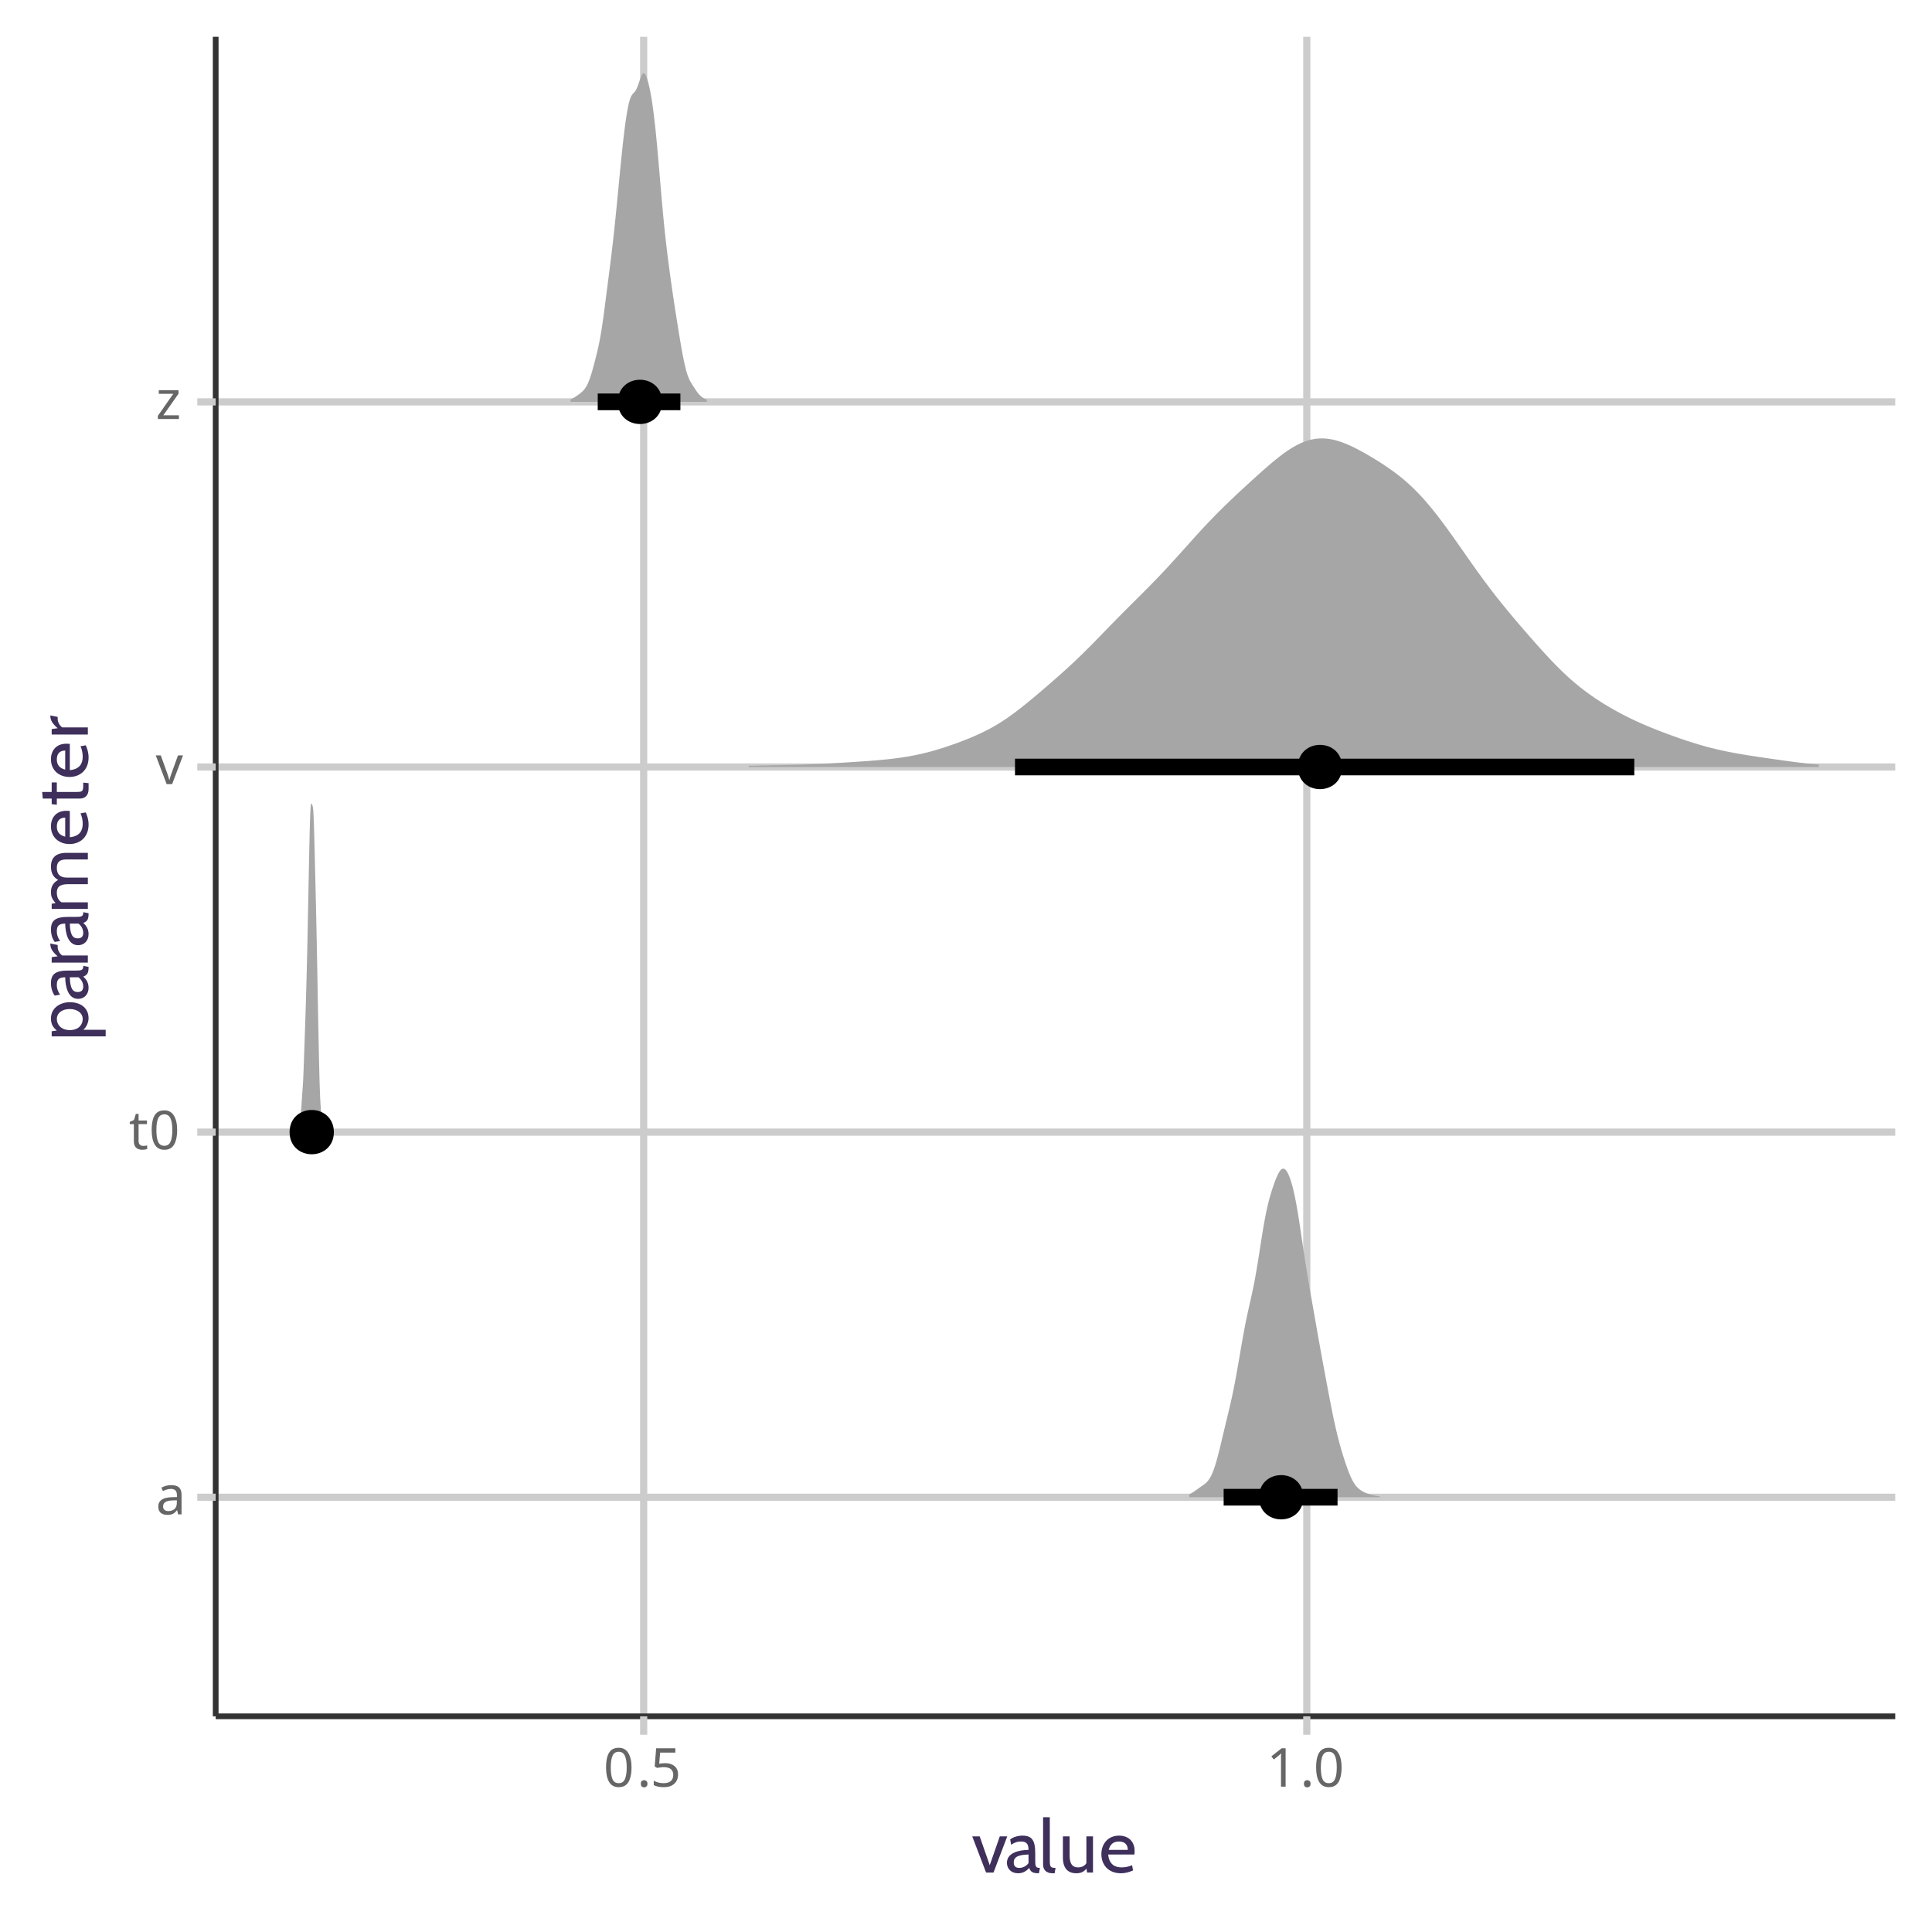 <?xml version="1.0" encoding="UTF-8"?>
<svg xmlns="http://www.w3.org/2000/svg" xmlns:xlink="http://www.w3.org/1999/xlink" width="288pt" height="288pt" viewBox="0 0 288 288" version="1.1">
<defs>
<g>
<symbol overflow="visible" id="glyph0-0">
<path style="stroke:none;" d="M 0.75 0 L 0.75 -5.719 L 4.047 -5.719 L 4.047 0 Z M 1.156 -0.406 L 3.625 -0.406 L 3.625 -5.297 L 1.156 -5.297 Z M 1.156 -0.406 "/>
</symbol>
<symbol overflow="visible" id="glyph0-1">
<path style="stroke:none;" d="M 2.297 -4.359 C 2.828 -4.359 3.219 -4.242 3.469 -4.016 C 3.719 -3.785 3.844 -3.422 3.844 -2.922 L 3.844 0 L 3.328 0 L 3.188 -0.609 L 3.156 -0.609 C 2.969 -0.367 2.77 -0.191 2.562 -0.078 C 2.363 0.023 2.082 0.078 1.719 0.078 C 1.332 0.078 1.008 -0.02 0.75 -0.219 C 0.5 -0.426 0.375 -0.75 0.375 -1.188 C 0.375 -1.613 0.539 -1.941 0.875 -2.172 C 1.207 -2.41 1.723 -2.539 2.422 -2.562 L 3.156 -2.578 L 3.156 -2.844 C 3.156 -3.195 3.078 -3.441 2.922 -3.578 C 2.766 -3.723 2.547 -3.797 2.266 -3.797 C 2.035 -3.797 1.816 -3.758 1.609 -3.688 C 1.41 -3.625 1.227 -3.551 1.062 -3.469 L 0.844 -3.984 C 1.031 -4.086 1.25 -4.176 1.5 -4.25 C 1.758 -4.32 2.023 -4.359 2.297 -4.359 Z M 3.141 -2.094 L 2.516 -2.078 C 1.984 -2.055 1.613 -1.969 1.406 -1.812 C 1.195 -1.664 1.094 -1.457 1.094 -1.188 C 1.094 -0.945 1.164 -0.77 1.312 -0.656 C 1.457 -0.539 1.645 -0.484 1.875 -0.484 C 2.238 -0.484 2.539 -0.582 2.781 -0.781 C 3.02 -0.988 3.141 -1.301 3.141 -1.719 Z M 3.141 -2.094 "/>
</symbol>
<symbol overflow="visible" id="glyph0-2">
<path style="stroke:none;" d="M 2.109 -0.5 C 2.211 -0.5 2.32 -0.504 2.438 -0.516 C 2.551 -0.535 2.645 -0.555 2.719 -0.578 L 2.719 -0.047 C 2.633 -0.004 2.523 0.023 2.391 0.047 C 2.254 0.066 2.117 0.078 1.984 0.078 C 1.766 0.078 1.562 0.039 1.375 -0.031 C 1.188 -0.113 1.031 -0.25 0.906 -0.438 C 0.789 -0.633 0.734 -0.906 0.734 -1.25 L 0.734 -3.75 L 0.125 -3.75 L 0.125 -4.078 L 0.75 -4.359 L 1.031 -5.266 L 1.438 -5.266 L 1.438 -4.281 L 2.688 -4.281 L 2.688 -3.75 L 1.438 -3.75 L 1.438 -1.266 C 1.438 -1.004 1.5 -0.812 1.625 -0.688 C 1.75 -0.562 1.91 -0.5 2.109 -0.5 Z M 2.109 -0.5 "/>
</symbol>
<symbol overflow="visible" id="glyph0-3">
<path style="stroke:none;" d="M 4.188 -2.859 C 4.188 -2.242 4.117 -1.719 3.984 -1.281 C 3.859 -0.844 3.656 -0.504 3.375 -0.266 C 3.102 -0.035 2.738 0.078 2.281 0.078 C 1.633 0.078 1.156 -0.18 0.844 -0.703 C 0.539 -1.223 0.391 -1.941 0.391 -2.859 C 0.391 -3.484 0.453 -4.016 0.578 -4.453 C 0.703 -4.891 0.898 -5.223 1.172 -5.453 C 1.453 -5.68 1.82 -5.797 2.281 -5.797 C 2.914 -5.797 3.391 -5.535 3.703 -5.016 C 4.023 -4.504 4.188 -3.785 4.188 -2.859 Z M 1.094 -2.859 C 1.094 -2.078 1.18 -1.488 1.359 -1.094 C 1.535 -0.707 1.844 -0.516 2.281 -0.516 C 2.707 -0.516 3.008 -0.707 3.188 -1.094 C 3.375 -1.488 3.469 -2.078 3.469 -2.859 C 3.469 -3.641 3.375 -4.223 3.188 -4.609 C 3.008 -5.004 2.707 -5.203 2.281 -5.203 C 1.844 -5.203 1.535 -5.004 1.359 -4.609 C 1.18 -4.223 1.094 -3.641 1.094 -2.859 Z M 1.094 -2.859 "/>
</symbol>
<symbol overflow="visible" id="glyph0-4">
<path style="stroke:none;" d="M 1.625 0 L 0 -4.281 L 0.75 -4.281 L 1.656 -1.766 C 1.707 -1.641 1.754 -1.504 1.797 -1.359 C 1.848 -1.223 1.891 -1.086 1.922 -0.953 C 1.961 -0.828 1.992 -0.719 2.016 -0.625 L 2.047 -0.625 C 2.066 -0.719 2.094 -0.828 2.125 -0.953 C 2.164 -1.086 2.211 -1.227 2.266 -1.375 C 2.316 -1.52 2.363 -1.648 2.406 -1.766 L 3.312 -4.281 L 4.062 -4.281 L 2.438 0 Z M 1.625 0 "/>
</symbol>
<symbol overflow="visible" id="glyph0-5">
<path style="stroke:none;" d="M 3.453 0 L 0.312 0 L 0.312 -0.469 L 2.609 -3.75 L 0.453 -3.75 L 0.453 -4.281 L 3.391 -4.281 L 3.391 -3.766 L 1.125 -0.547 L 3.453 -0.547 Z M 3.453 0 "/>
</symbol>
<symbol overflow="visible" id="glyph0-6">
<path style="stroke:none;" d="M 0.578 -0.438 C 0.578 -0.633 0.625 -0.77 0.719 -0.844 C 0.812 -0.926 0.926 -0.969 1.062 -0.969 C 1.195 -0.969 1.312 -0.926 1.406 -0.844 C 1.508 -0.77 1.562 -0.633 1.562 -0.438 C 1.562 -0.238 1.508 -0.098 1.406 -0.016 C 1.312 0.066 1.195 0.109 1.062 0.109 C 0.926 0.109 0.812 0.066 0.719 -0.016 C 0.625 -0.098 0.578 -0.238 0.578 -0.438 Z M 0.578 -0.438 "/>
</symbol>
<symbol overflow="visible" id="glyph0-7">
<path style="stroke:none;" d="M 2.203 -3.5 C 2.785 -3.5 3.25 -3.352 3.594 -3.062 C 3.945 -2.77 4.125 -2.359 4.125 -1.828 C 4.125 -1.234 3.93 -0.766 3.547 -0.422 C 3.172 -0.086 2.648 0.078 1.984 0.078 C 1.691 0.078 1.414 0.051 1.156 0 C 0.895 -0.051 0.676 -0.129 0.5 -0.234 L 0.5 -0.891 C 0.695 -0.773 0.93 -0.68 1.203 -0.609 C 1.473 -0.547 1.734 -0.516 1.984 -0.516 C 2.41 -0.516 2.754 -0.613 3.016 -0.812 C 3.273 -1.02 3.406 -1.332 3.406 -1.75 C 3.406 -2.125 3.289 -2.41 3.062 -2.609 C 2.832 -2.805 2.469 -2.906 1.969 -2.906 C 1.82 -2.906 1.648 -2.891 1.453 -2.859 C 1.266 -2.836 1.109 -2.816 0.984 -2.797 L 0.641 -3.016 L 0.859 -5.719 L 3.719 -5.719 L 3.719 -5.078 L 1.453 -5.078 L 1.312 -3.422 C 1.406 -3.43 1.531 -3.445 1.688 -3.469 C 1.844 -3.488 2.016 -3.5 2.203 -3.5 Z M 2.203 -3.5 "/>
</symbol>
<symbol overflow="visible" id="glyph0-8">
<path style="stroke:none;" d="M 2.844 0 L 2.156 0 L 2.156 -3.984 C 2.156 -4.223 2.156 -4.41 2.156 -4.547 C 2.164 -4.68 2.176 -4.82 2.188 -4.969 C 2.102 -4.883 2.023 -4.812 1.953 -4.75 C 1.879 -4.695 1.789 -4.625 1.688 -4.531 L 1.078 -4.047 L 0.719 -4.516 L 2.25 -5.719 L 2.844 -5.719 Z M 2.844 0 "/>
</symbol>
<symbol overflow="visible" id="glyph1-0">
<path style="stroke:none;" d="M 1.781 -2.75 L 1.781 -3.953 L 0.797 -3.953 L 0.797 -2.75 Z M 1.781 -2.75 "/>
</symbol>
<symbol overflow="visible" id="glyph1-1">
<path style="stroke:none;" d="M 5.312 -5.391 L 4.203 -5.391 L 2.703 -1.094 L 1.203 -5.391 L 0.094 -5.391 L 2.156 0 L 3.266 0 Z M 5.312 -5.391 "/>
</symbol>
<symbol overflow="visible" id="glyph1-2">
<path style="stroke:none;" d="M 5.188 -0.688 L 5.094 -0.688 C 4.516 -0.688 4.484 -1.047 4.484 -1.812 L 4.484 -2.922 C 4.484 -4.859 3.938 -5.5 2.578 -5.5 C 1.859 -5.5 1.172 -5.266 0.75 -4.938 L 0.891 -4.141 C 1.469 -4.531 1.906 -4.625 2.312 -4.625 C 3.062 -4.625 3.484 -4.406 3.484 -3.375 C 2.109 -3.359 0.266 -2.969 0.266 -1.453 C 0.266 -0.547 0.922 0.109 1.922 0.109 C 2.625 0.109 3.172 -0.203 3.578 -0.688 C 3.797 -0.172 4 0.109 4.969 0.109 L 5.031 0.109 Z M 3.484 -1.406 C 3.172 -0.969 2.641 -0.688 2.109 -0.688 C 1.609 -0.688 1.281 -0.922 1.281 -1.5 C 1.281 -2.312 1.906 -2.641 3.484 -2.688 Z M 3.484 -1.406 "/>
</symbol>
<symbol overflow="visible" id="glyph1-3">
<path style="stroke:none;" d="M 2.516 -0.688 C 1.766 -0.688 1.656 -0.844 1.656 -1.766 L 1.656 -8.25 L 0.656 -8.25 L 0.656 -1.188 C 0.656 -0.531 1.016 0.109 2.062 0.109 L 2.375 0.109 Z M 2.516 -0.688 "/>
</symbol>
<symbol overflow="visible" id="glyph1-4">
<path style="stroke:none;" d="M 5.094 0 L 5.094 -5.391 L 4.109 -5.391 L 4.109 -1.391 C 3.844 -0.953 3.359 -0.766 2.859 -0.766 C 1.969 -0.766 1.609 -1.391 1.609 -2.531 L 1.609 -5.391 L 0.609 -5.391 L 0.609 -2.25 C 0.609 -0.641 1.344 0.109 2.609 0.109 C 3.312 0.109 3.766 -0.125 4.109 -0.594 L 4.219 0 Z M 5.094 0 "/>
</symbol>
<symbol overflow="visible" id="glyph1-5">
<path style="stroke:none;" d="M 5.266 -2.688 C 5.297 -2.875 5.297 -3.062 5.297 -3.219 C 5.297 -4.672 4.328 -5.5 2.984 -5.5 C 1.312 -5.5 0.344 -4.25 0.344 -2.734 C 0.344 -1.188 1.359 0.109 3.25 0.109 C 4.031 0.109 4.641 -0.125 5.062 -0.312 L 4.922 -1.094 C 4.438 -0.875 3.875 -0.766 3.375 -0.766 C 2.359 -0.766 1.5 -1.203 1.359 -2.688 Z M 2.953 -4.625 C 3.859 -4.625 4.281 -4.141 4.281 -3.375 L 1.438 -3.375 C 1.641 -4.156 2.078 -4.625 2.953 -4.625 Z M 2.953 -4.625 "/>
</symbol>
<symbol overflow="visible" id="glyph2-0">
<path style="stroke:none;" d="M -2.75 -1.781 L -3.953 -1.781 L -3.953 -0.797 L -2.75 -0.797 Z M -2.75 -1.781 "/>
</symbol>
<symbol overflow="visible" id="glyph2-1">
<path style="stroke:none;" d="M 0.109 -3.359 C 0.109 -4.953 -1.125 -5.766 -2.688 -5.766 C -4.172 -5.766 -5.5 -4.875 -5.5 -3.359 C -5.5 -2.484 -5.188 -2.016 -4.625 -1.547 L -5.391 -1.438 L -5.391 -0.672 L 2.656 -0.672 L 2.656 -1.656 L -0.688 -1.656 C -0.156 -2.062 0.109 -2.875 0.109 -3.359 Z M -4.625 -3.25 C -4.625 -4.188 -3.797 -4.75 -2.688 -4.75 C -1.641 -4.75 -0.766 -4.188 -0.766 -3.25 C -0.766 -2.453 -1.344 -1.609 -2.688 -1.609 C -4 -1.609 -4.625 -2.453 -4.625 -3.25 Z M -4.625 -3.25 "/>
</symbol>
<symbol overflow="visible" id="glyph2-2">
<path style="stroke:none;" d="M -0.688 -5.188 L -0.688 -5.094 C -0.688 -4.516 -1.047 -4.484 -1.812 -4.484 L -2.922 -4.484 C -4.859 -4.484 -5.5 -3.938 -5.5 -2.578 C -5.5 -1.859 -5.266 -1.172 -4.938 -0.75 L -4.141 -0.891 C -4.531 -1.469 -4.625 -1.906 -4.625 -2.312 C -4.625 -3.062 -4.406 -3.484 -3.375 -3.484 C -3.359 -2.109 -2.969 -0.266 -1.453 -0.266 C -0.547 -0.266 0.109 -0.922 0.109 -1.922 C 0.109 -2.625 -0.203 -3.172 -0.688 -3.578 C -0.172 -3.797 0.109 -4 0.109 -4.969 L 0.109 -5.031 Z M -1.406 -3.484 C -0.969 -3.172 -0.688 -2.641 -0.688 -2.109 C -0.688 -1.609 -0.922 -1.281 -1.5 -1.281 C -2.312 -1.281 -2.641 -1.906 -2.688 -3.484 Z M -1.406 -3.484 "/>
</symbol>
<symbol overflow="visible" id="glyph2-3">
<path style="stroke:none;" d="M -5.594 -3.516 L -5.594 -3.438 C -5.594 -2.766 -5.234 -2.25 -4.5 -1.609 L -5.391 -1.484 L -5.391 -0.672 L 0 -0.672 L 0 -1.734 L -3.812 -1.734 C -4.141 -1.906 -4.5 -2.516 -4.5 -2.953 L -4.5 -3.297 Z M -5.594 -3.516 "/>
</symbol>
<symbol overflow="visible" id="glyph2-4">
<path style="stroke:none;" d="M 0 -9.031 L -3.172 -9.031 C -4.766 -9.031 -5.5 -8.312 -5.5 -6.969 C -5.5 -5.969 -5.094 -5.344 -4.422 -5 C -5.328 -4.5 -5.5 -3.797 -5.5 -3.172 C -5.5 -2.594 -5.375 -2.172 -4.812 -1.547 L -5.391 -1.438 L -5.391 -0.672 L 0 -0.672 L 0 -1.656 L -3.922 -1.656 C -4.406 -1.938 -4.625 -2.469 -4.625 -3.094 C -4.625 -3.844 -4.297 -4.359 -2.969 -4.359 L 0 -4.359 L 0 -5.344 L -3.125 -5.344 C -3.734 -5.344 -4.625 -5.516 -4.625 -6.781 C -4.625 -7.672 -4.188 -8.047 -3.172 -8.047 L 0 -8.047 Z M 0 -9.031 "/>
</symbol>
<symbol overflow="visible" id="glyph2-5">
<path style="stroke:none;" d="M -2.688 -5.266 C -2.875 -5.297 -3.062 -5.297 -3.219 -5.297 C -4.672 -5.297 -5.5 -4.328 -5.5 -2.984 C -5.5 -1.312 -4.25 -0.344 -2.734 -0.344 C -1.188 -0.344 0.109 -1.359 0.109 -3.25 C 0.109 -4.031 -0.125 -4.641 -0.312 -5.062 L -1.094 -4.922 C -0.875 -4.438 -0.766 -3.875 -0.766 -3.375 C -0.766 -2.359 -1.203 -1.5 -2.688 -1.359 Z M -4.625 -2.953 C -4.625 -3.859 -4.141 -4.281 -3.375 -4.281 L -3.375 -1.438 C -4.156 -1.641 -4.625 -2.078 -4.625 -2.953 Z M -4.625 -2.953 "/>
</symbol>
<symbol overflow="visible" id="glyph2-6">
<path style="stroke:none;" d="M -0.688 -3.5 L -0.688 -3.25 C -0.688 -2.172 -0.75 -2.109 -1.781 -2.109 L -4.625 -2.109 L -4.625 -3.531 L -5.391 -3.531 L -5.391 -2.109 L -6.812 -2.109 L -6.719 -1.125 L -5.391 -1.125 L -5.391 -0.281 L -4.625 -0.203 L -4.625 -1.125 L -1.172 -1.125 C -0.531 -1.125 0.109 -1.5 0.109 -2.531 L 0.109 -3.422 Z M -0.688 -3.5 "/>
</symbol>
</g>
<clipPath id="clip1">
  <path d="M 32.152 5.48 L 282.523 5.48 L 282.523 255.852 L 32.152 255.852 Z M 32.152 5.48 "/>
</clipPath>
<clipPath id="clip2">
  <path d="M 32.152 222 L 282.523 222 L 282.523 224 L 32.152 224 Z M 32.152 222 "/>
</clipPath>
<clipPath id="clip3">
  <path d="M 32.152 168 L 282.523 168 L 282.523 170 L 32.152 170 Z M 32.152 168 "/>
</clipPath>
<clipPath id="clip4">
  <path d="M 32.152 113 L 282.523 113 L 282.523 115 L 32.152 115 Z M 32.152 113 "/>
</clipPath>
<clipPath id="clip5">
  <path d="M 32.152 59 L 282.523 59 L 282.523 61 L 32.152 61 Z M 32.152 59 "/>
</clipPath>
<clipPath id="clip6">
  <path d="M 95 5.48 L 97 5.48 L 97 255.852 L 95 255.852 Z M 95 5.48 "/>
</clipPath>
<clipPath id="clip7">
  <path d="M 194 5.48 L 196 5.48 L 196 255.852 L 194 255.852 Z M 194 5.48 "/>
</clipPath>
</defs>
<g id="surface643">
<rect x="0" y="0" width="288" height="288" style="fill:rgb(100%,100%,100%);fill-opacity:1;stroke:none;"/>
<rect x="0" y="0" width="288" height="288" style="fill:rgb(100%,100%,100%);fill-opacity:1;stroke:none;"/>
<path style="fill:none;stroke-width:1.067;stroke-linecap:round;stroke-linejoin:round;stroke:rgb(100%,100%,100%);stroke-opacity:1;stroke-miterlimit:10;" d="M 0 288 L 288 288 L 288 0 L 0 0 Z M 0 288 "/>
<g clip-path="url(#clip1)" clip-rule="nonzero">
<path style="fill-rule:nonzero;fill:rgb(100%,100%,100%);fill-opacity:1;stroke-width:1.067;stroke-linecap:round;stroke-linejoin:round;stroke:rgb(100%,100%,100%);stroke-opacity:1;stroke-miterlimit:10;" d="M 32.152 255.848 L 282.523 255.848 L 282.523 5.477 L 32.152 5.477 Z M 32.152 255.848 "/>
</g>
<g clip-path="url(#clip2)" clip-rule="nonzero">
<path style="fill:none;stroke-width:1.067;stroke-linecap:butt;stroke-linejoin:round;stroke:rgb(80%,80%,80%);stroke-opacity:1;stroke-miterlimit:10;" d="M 32.152 223.191 L 282.52 223.191 "/>
</g>
<g clip-path="url(#clip3)" clip-rule="nonzero">
<path style="fill:none;stroke-width:1.067;stroke-linecap:butt;stroke-linejoin:round;stroke:rgb(80%,80%,80%);stroke-opacity:1;stroke-miterlimit:10;" d="M 32.152 168.766 L 282.52 168.766 "/>
</g>
<g clip-path="url(#clip4)" clip-rule="nonzero">
<path style="fill:none;stroke-width:1.067;stroke-linecap:butt;stroke-linejoin:round;stroke:rgb(80%,80%,80%);stroke-opacity:1;stroke-miterlimit:10;" d="M 32.152 114.336 L 282.52 114.336 "/>
</g>
<g clip-path="url(#clip5)" clip-rule="nonzero">
<path style="fill:none;stroke-width:1.067;stroke-linecap:butt;stroke-linejoin:round;stroke:rgb(80%,80%,80%);stroke-opacity:1;stroke-miterlimit:10;" d="M 32.152 59.906 L 282.52 59.906 "/>
</g>
<g clip-path="url(#clip6)" clip-rule="nonzero">
<path style="fill:none;stroke-width:1.067;stroke-linecap:butt;stroke-linejoin:round;stroke:rgb(80%,80%,80%);stroke-opacity:1;stroke-miterlimit:10;" d="M 95.953 255.848 L 95.953 5.48 "/>
</g>
<g clip-path="url(#clip7)" clip-rule="nonzero">
<path style="fill:none;stroke-width:1.067;stroke-linecap:butt;stroke-linejoin:round;stroke:rgb(80%,80%,80%);stroke-opacity:1;stroke-miterlimit:10;" d="M 194.801 255.848 L 194.801 5.48 "/>
</g>
<path style=" stroke:none;fill-rule:nonzero;fill:rgb(65.098%,65.098%,65.098%);fill-opacity:1;" d="M 85.051 59.543 L 85.094 59.523 L 85.133 59.504 L 85.176 59.484 L 85.254 59.445 L 85.297 59.426 L 85.336 59.402 L 85.379 59.379 L 85.418 59.359 L 85.457 59.336 L 85.5 59.312 L 85.539 59.289 L 85.582 59.266 L 85.621 59.238 L 85.66 59.215 L 85.703 59.191 L 85.742 59.164 L 85.785 59.137 L 85.824 59.109 L 85.863 59.086 L 85.906 59.059 L 85.945 59.031 L 85.988 59 L 86.066 58.945 L 86.109 58.918 L 86.148 58.887 L 86.191 58.859 L 86.27 58.797 L 86.312 58.77 L 86.352 58.738 L 86.395 58.707 L 86.473 58.645 L 86.516 58.613 L 86.555 58.582 L 86.598 58.547 L 86.637 58.512 L 86.676 58.48 L 86.719 58.445 L 86.758 58.406 L 86.801 58.371 L 86.84 58.332 L 86.879 58.289 L 86.922 58.25 L 86.961 58.207 L 87.004 58.16 L 87.082 58.066 L 87.125 58.016 L 87.164 57.961 L 87.207 57.906 L 87.246 57.848 L 87.285 57.785 L 87.328 57.723 L 87.367 57.656 L 87.41 57.586 L 87.449 57.516 L 87.488 57.438 L 87.531 57.359 L 87.57 57.277 L 87.613 57.195 L 87.652 57.105 L 87.691 57.012 L 87.734 56.918 L 87.773 56.816 L 87.816 56.715 L 87.855 56.609 L 87.895 56.5 L 87.938 56.387 L 87.977 56.27 L 88.02 56.148 L 88.059 56.027 L 88.098 55.898 L 88.141 55.77 L 88.18 55.637 L 88.223 55.5 L 88.262 55.363 L 88.301 55.219 L 88.344 55.078 L 88.383 54.93 L 88.426 54.785 L 88.504 54.48 L 88.547 54.328 L 88.586 54.176 L 88.629 54.02 L 88.668 53.863 L 88.707 53.703 L 88.75 53.543 L 88.789 53.383 L 88.832 53.223 L 88.91 52.895 L 88.953 52.73 L 88.992 52.559 L 89.035 52.391 L 89.113 52.039 L 89.156 51.859 L 89.195 51.676 L 89.238 51.488 L 89.277 51.297 L 89.32 51.098 L 89.359 50.895 L 89.398 50.688 L 89.441 50.473 L 89.48 50.254 L 89.523 50.027 L 89.562 49.793 L 89.602 49.551 L 89.645 49.305 L 89.684 49.051 L 89.727 48.789 L 89.766 48.52 L 89.805 48.246 L 89.848 47.969 L 89.887 47.684 L 89.93 47.395 L 90.008 46.801 L 90.051 46.496 L 90.09 46.191 L 90.133 45.883 L 90.211 45.258 L 90.254 44.941 L 90.293 44.625 L 90.336 44.309 L 90.414 43.676 L 90.457 43.359 L 90.496 43.043 L 90.539 42.73 L 90.617 42.098 L 90.66 41.785 L 90.699 41.469 L 90.742 41.152 L 90.781 40.84 L 90.82 40.523 L 90.863 40.203 L 90.902 39.887 L 90.945 39.566 L 91.023 38.918 L 91.066 38.594 L 91.105 38.262 L 91.148 37.93 L 91.188 37.594 L 91.227 37.25 L 91.27 36.906 L 91.309 36.559 L 91.352 36.203 L 91.391 35.848 L 91.43 35.484 L 91.473 35.117 L 91.512 34.746 L 91.555 34.367 L 91.594 33.988 L 91.633 33.602 L 91.676 33.211 L 91.715 32.82 L 91.758 32.422 L 91.836 31.617 L 91.879 31.207 L 91.918 30.797 L 91.961 30.383 L 92 29.969 L 92.039 29.551 L 92.082 29.129 L 92.121 28.707 L 92.164 28.285 L 92.242 27.441 L 92.285 27.02 L 92.324 26.602 L 92.367 26.18 L 92.406 25.762 L 92.445 25.348 L 92.488 24.934 L 92.527 24.523 L 92.57 24.117 L 92.609 23.715 L 92.648 23.316 L 92.691 22.922 L 92.73 22.535 L 92.773 22.152 L 92.812 21.777 L 92.852 21.406 L 92.895 21.043 L 92.934 20.688 L 92.977 20.336 L 93.016 19.996 L 93.055 19.664 L 93.098 19.336 L 93.137 19.02 L 93.18 18.711 L 93.219 18.41 L 93.258 18.117 L 93.301 17.832 L 93.34 17.559 L 93.383 17.297 L 93.422 17.043 L 93.461 16.797 L 93.504 16.562 L 93.543 16.34 L 93.586 16.125 L 93.625 15.922 L 93.664 15.73 L 93.707 15.547 L 93.746 15.379 L 93.789 15.219 L 93.828 15.066 L 93.867 14.93 L 93.949 14.684 L 93.992 14.578 L 94.031 14.48 L 94.07 14.391 L 94.113 14.309 L 94.152 14.238 L 94.195 14.172 L 94.234 14.113 L 94.277 14.059 L 94.316 14.008 L 94.355 13.961 L 94.398 13.918 L 94.438 13.875 L 94.48 13.832 L 94.559 13.746 L 94.602 13.699 L 94.641 13.648 L 94.684 13.594 L 94.723 13.535 L 94.762 13.473 L 94.805 13.402 L 94.844 13.328 L 94.887 13.246 L 94.926 13.16 L 94.965 13.07 L 95.008 12.969 L 95.047 12.867 L 95.09 12.758 L 95.168 12.531 L 95.211 12.414 L 95.25 12.293 L 95.293 12.172 L 95.332 12.051 L 95.371 11.934 L 95.414 11.816 L 95.453 11.703 L 95.496 11.594 L 95.535 11.492 L 95.574 11.395 L 95.617 11.305 L 95.656 11.223 L 95.699 11.148 L 95.738 11.086 L 95.777 11.031 L 95.82 10.988 L 95.859 10.957 L 95.902 10.934 L 95.941 10.922 L 95.98 10.922 L 96.023 10.934 L 96.062 10.957 L 96.105 10.992 L 96.145 11.035 L 96.184 11.094 L 96.227 11.16 L 96.266 11.234 L 96.309 11.32 L 96.348 11.414 L 96.387 11.516 L 96.43 11.629 L 96.469 11.75 L 96.512 11.875 L 96.551 12.012 L 96.59 12.152 L 96.633 12.305 L 96.672 12.461 L 96.715 12.625 L 96.754 12.797 L 96.793 12.977 L 96.836 13.164 L 96.875 13.355 L 96.918 13.555 L 96.957 13.766 L 96.996 13.98 L 97.039 14.207 L 97.078 14.438 L 97.121 14.68 L 97.16 14.93 L 97.199 15.191 L 97.242 15.461 L 97.281 15.738 L 97.324 16.027 L 97.363 16.324 L 97.402 16.633 L 97.445 16.953 L 97.484 17.281 L 97.527 17.621 L 97.566 17.973 L 97.605 18.328 L 97.648 18.699 L 97.688 19.078 L 97.73 19.469 L 97.77 19.863 L 97.809 20.273 L 97.852 20.688 L 97.891 21.113 L 97.934 21.543 L 97.973 21.98 L 98.012 22.426 L 98.055 22.879 L 98.094 23.336 L 98.137 23.797 L 98.215 24.734 L 98.258 25.207 L 98.297 25.684 L 98.34 26.16 L 98.379 26.641 L 98.418 27.117 L 98.461 27.594 L 98.5 28.07 L 98.543 28.543 L 98.621 29.48 L 98.664 29.941 L 98.703 30.398 L 98.746 30.848 L 98.785 31.293 L 98.824 31.73 L 98.867 32.164 L 98.906 32.59 L 98.949 33.008 L 98.988 33.414 L 99.027 33.816 L 99.07 34.215 L 99.109 34.602 L 99.152 34.98 L 99.191 35.355 L 99.234 35.723 L 99.273 36.082 L 99.312 36.434 L 99.355 36.781 L 99.395 37.125 L 99.438 37.461 L 99.477 37.793 L 99.516 38.121 L 99.559 38.445 L 99.598 38.766 L 99.641 39.082 L 99.68 39.395 L 99.719 39.703 L 99.762 40.008 L 99.801 40.312 L 99.844 40.613 L 99.883 40.914 L 99.922 41.211 L 99.965 41.504 L 100.004 41.797 L 100.047 42.086 L 100.125 42.656 L 100.168 42.941 L 100.207 43.223 L 100.25 43.5 L 100.328 44.055 L 100.371 44.328 L 100.41 44.598 L 100.453 44.867 L 100.492 45.137 L 100.531 45.402 L 100.574 45.668 L 100.613 45.93 L 100.656 46.191 L 100.734 46.715 L 100.777 46.973 L 100.816 47.23 L 100.859 47.488 L 100.938 47.996 L 100.98 48.25 L 101.02 48.504 L 101.062 48.758 L 101.141 49.258 L 101.184 49.508 L 101.223 49.754 L 101.266 50 L 101.344 50.492 L 101.387 50.73 L 101.426 50.973 L 101.469 51.211 L 101.547 51.68 L 101.59 51.91 L 101.629 52.137 L 101.672 52.359 L 101.75 52.797 L 101.793 53.012 L 101.832 53.219 L 101.875 53.426 L 101.914 53.625 L 101.953 53.82 L 101.996 54.012 L 102.035 54.195 L 102.078 54.375 L 102.117 54.551 L 102.156 54.719 L 102.199 54.883 L 102.238 55.039 L 102.281 55.191 L 102.32 55.34 L 102.359 55.48 L 102.402 55.613 L 102.441 55.742 L 102.484 55.867 L 102.523 55.984 L 102.562 56.094 L 102.605 56.203 L 102.645 56.305 L 102.688 56.398 L 102.727 56.492 L 102.766 56.582 L 102.809 56.664 L 102.848 56.746 L 102.891 56.824 L 102.969 56.973 L 103.012 57.039 L 103.051 57.109 L 103.094 57.176 L 103.133 57.242 L 103.172 57.305 L 103.215 57.367 L 103.254 57.434 L 103.297 57.496 L 103.375 57.621 L 103.418 57.684 L 103.457 57.746 L 103.5 57.809 L 103.578 57.934 L 103.621 57.996 L 103.66 58.059 L 103.703 58.117 L 103.742 58.18 L 103.781 58.238 L 103.824 58.297 L 103.863 58.355 L 103.906 58.414 L 103.945 58.469 L 103.988 58.523 L 104.027 58.578 L 104.066 58.629 L 104.109 58.68 L 104.148 58.727 L 104.191 58.773 L 104.23 58.82 L 104.27 58.863 L 104.312 58.902 L 104.352 58.941 L 104.395 58.98 L 104.434 59.02 L 104.473 59.055 L 104.516 59.09 L 104.555 59.121 L 104.598 59.152 L 104.637 59.184 L 104.676 59.211 L 104.719 59.238 L 104.758 59.266 L 104.801 59.293 L 104.84 59.32 L 104.879 59.344 L 104.922 59.367 L 104.961 59.391 L 105.004 59.414 L 105.043 59.438 L 105.082 59.457 L 105.125 59.477 L 105.164 59.5 L 105.207 59.52 L 105.246 59.535 L 105.285 59.555 L 105.328 59.574 L 105.367 59.59 L 105.367 59.906 L 85.051 59.906 Z M 85.051 59.543 "/>
<path style=" stroke:none;fill-rule:nonzero;fill:rgb(65.098%,65.098%,65.098%);fill-opacity:1;" d="M 111.613 114.16 L 111.93 114.152 L 112.57 114.137 L 112.887 114.129 L 113.527 114.113 L 113.844 114.105 L 114.164 114.102 L 114.484 114.094 L 114.801 114.086 L 115.121 114.082 L 115.441 114.074 L 115.758 114.07 L 116.398 114.055 L 116.715 114.051 L 117.355 114.035 L 117.672 114.031 L 118.312 114.016 L 118.629 114.008 L 118.949 113.996 L 119.27 113.988 L 119.586 113.977 L 119.906 113.969 L 120.547 113.945 L 120.863 113.934 L 121.184 113.922 L 121.504 113.906 L 121.82 113.895 L 122.461 113.863 L 122.777 113.848 L 123.098 113.832 L 123.418 113.812 L 123.734 113.797 L 124.055 113.777 L 124.375 113.762 L 124.691 113.742 L 125.012 113.723 L 125.332 113.707 L 125.648 113.688 L 126.289 113.648 L 126.605 113.629 L 126.926 113.605 L 127.246 113.586 L 127.562 113.566 L 127.883 113.543 L 128.203 113.523 L 128.52 113.5 L 128.84 113.48 L 129.48 113.434 L 129.797 113.41 L 130.117 113.383 L 130.438 113.359 L 130.754 113.332 L 131.074 113.305 L 131.395 113.273 L 131.711 113.242 L 132.352 113.18 L 132.668 113.145 L 132.988 113.109 L 133.309 113.07 L 133.625 113.027 L 134.266 112.941 L 134.582 112.895 L 135.223 112.793 L 135.539 112.738 L 135.859 112.68 L 136.18 112.617 L 136.496 112.555 L 136.816 112.488 L 137.137 112.418 L 137.457 112.344 L 137.773 112.27 L 138.094 112.191 L 138.414 112.109 L 138.73 112.023 L 139.371 111.844 L 139.688 111.75 L 140.328 111.555 L 140.645 111.453 L 141.285 111.242 L 141.602 111.133 L 141.922 111.023 L 142.242 110.91 L 142.559 110.797 L 142.879 110.68 L 143.199 110.559 L 143.516 110.438 L 144.156 110.188 L 144.473 110.059 L 144.793 109.926 L 145.113 109.789 L 145.43 109.648 L 145.75 109.508 L 146.391 109.211 L 146.707 109.055 L 147.027 108.895 L 147.348 108.727 L 147.664 108.559 L 148.305 108.199 L 148.621 108.012 L 148.941 107.816 L 149.262 107.617 L 149.578 107.41 L 149.898 107.199 L 150.219 106.98 L 150.535 106.758 L 150.855 106.527 L 151.176 106.293 L 151.492 106.055 L 151.812 105.812 L 152.133 105.562 L 152.449 105.312 L 153.09 104.797 L 153.406 104.535 L 153.727 104.273 L 154.047 104.004 L 154.363 103.738 L 154.684 103.469 L 155.004 103.195 L 155.324 102.926 L 155.641 102.652 L 155.961 102.379 L 156.281 102.102 L 156.598 101.824 L 157.238 101.27 L 157.555 100.988 L 157.875 100.707 L 158.195 100.422 L 158.512 100.137 L 159.152 99.559 L 159.469 99.266 L 160.109 98.672 L 160.426 98.367 L 160.746 98.062 L 161.066 97.754 L 161.383 97.445 L 162.023 96.812 L 162.34 96.496 L 162.98 95.848 L 163.297 95.523 L 163.617 95.199 L 164.258 94.543 L 164.574 94.211 L 165.215 93.555 L 165.531 93.227 L 165.852 92.902 L 166.172 92.574 L 166.488 92.25 L 167.129 91.602 L 167.445 91.281 L 168.402 90.324 L 168.723 90.008 L 169.359 89.371 L 170 88.738 L 170.316 88.418 L 170.957 87.777 L 171.273 87.453 L 171.914 86.805 L 172.23 86.473 L 172.551 86.145 L 173.191 85.473 L 173.508 85.133 L 173.828 84.793 L 174.148 84.449 L 174.465 84.102 L 174.785 83.754 L 175.105 83.402 L 175.422 83.051 L 175.742 82.699 L 176.062 82.344 L 176.379 81.988 L 177.02 81.277 L 177.336 80.922 L 177.977 80.211 L 178.293 79.859 L 178.613 79.512 L 178.934 79.16 L 179.25 78.816 L 179.57 78.473 L 179.891 78.133 L 180.207 77.797 L 180.527 77.461 L 180.848 77.133 L 181.164 76.805 L 181.484 76.48 L 181.805 76.16 L 182.125 75.844 L 182.441 75.531 L 182.762 75.219 L 183.082 74.91 L 183.398 74.605 L 183.719 74.301 L 184.039 74 L 184.355 73.699 L 184.996 73.105 L 185.312 72.812 L 185.633 72.516 L 185.953 72.223 L 186.27 71.934 L 186.59 71.641 L 186.91 71.352 L 187.227 71.062 L 187.547 70.773 L 187.867 70.488 L 188.184 70.203 L 188.504 69.922 L 188.824 69.645 L 189.141 69.367 L 189.461 69.094 L 189.781 68.828 L 190.098 68.566 L 190.418 68.309 L 190.738 68.055 L 191.059 67.812 L 191.375 67.574 L 191.695 67.348 L 192.016 67.129 L 192.332 66.922 L 192.652 66.727 L 192.973 66.539 L 193.289 66.363 L 193.609 66.199 L 193.93 66.051 L 194.246 65.918 L 194.566 65.797 L 194.887 65.688 L 195.203 65.598 L 195.523 65.52 L 195.844 65.457 L 196.16 65.406 L 196.48 65.375 L 196.801 65.355 L 197.117 65.352 L 197.438 65.363 L 197.758 65.387 L 198.074 65.426 L 198.395 65.477 L 198.715 65.539 L 199.031 65.617 L 199.352 65.703 L 199.672 65.801 L 199.992 65.906 L 200.309 66.027 L 200.629 66.152 L 200.949 66.289 L 201.266 66.43 L 201.586 66.578 L 201.906 66.734 L 202.223 66.895 L 202.543 67.059 L 202.863 67.23 L 203.18 67.406 L 203.82 67.766 L 204.137 67.953 L 204.457 68.141 L 204.777 68.336 L 205.094 68.531 L 205.414 68.727 L 205.734 68.93 L 206.051 69.137 L 206.691 69.559 L 207.008 69.781 L 207.328 70.004 L 207.648 70.234 L 207.965 70.469 L 208.285 70.711 L 208.605 70.957 L 208.926 71.215 L 209.242 71.48 L 209.562 71.754 L 209.883 72.035 L 210.199 72.324 L 210.52 72.625 L 210.84 72.934 L 211.156 73.254 L 211.477 73.582 L 211.797 73.918 L 212.113 74.27 L 212.434 74.629 L 212.754 74.996 L 213.07 75.371 L 213.391 75.758 L 213.711 76.152 L 214.027 76.551 L 214.348 76.961 L 214.668 77.379 L 214.984 77.801 L 215.305 78.23 L 215.625 78.664 L 215.941 79.105 L 216.582 79.996 L 216.898 80.445 L 217.539 81.352 L 217.859 81.809 L 218.176 82.266 L 218.496 82.719 L 218.816 83.176 L 219.133 83.629 L 219.453 84.082 L 219.773 84.531 L 220.09 84.977 L 220.41 85.422 L 220.73 85.859 L 221.047 86.297 L 221.688 87.156 L 222.004 87.578 L 222.324 88 L 222.645 88.414 L 222.961 88.824 L 223.602 89.629 L 223.918 90.027 L 224.559 90.809 L 224.875 91.195 L 225.516 91.961 L 225.832 92.34 L 226.473 93.09 L 226.793 93.461 L 227.109 93.832 L 227.75 94.566 L 228.066 94.934 L 228.387 95.297 L 228.707 95.656 L 229.023 96.016 L 229.344 96.375 L 229.664 96.73 L 229.98 97.082 L 230.621 97.777 L 230.938 98.117 L 231.258 98.457 L 231.578 98.789 L 231.895 99.117 L 232.535 99.758 L 232.852 100.066 L 233.172 100.371 L 233.492 100.672 L 233.809 100.965 L 234.129 101.25 L 234.449 101.527 L 234.766 101.801 L 235.086 102.066 L 235.406 102.328 L 235.727 102.582 L 236.043 102.828 L 236.363 103.07 L 236.684 103.305 L 237 103.535 L 237.641 103.98 L 237.957 104.195 L 238.598 104.609 L 238.914 104.809 L 239.234 105.008 L 239.555 105.199 L 239.871 105.391 L 240.512 105.758 L 240.828 105.938 L 241.148 106.109 L 241.469 106.285 L 241.785 106.453 L 242.426 106.781 L 242.742 106.941 L 243.062 107.098 L 243.383 107.25 L 243.699 107.402 L 244.02 107.547 L 244.34 107.695 L 244.66 107.836 L 244.977 107.977 L 245.617 108.25 L 245.934 108.383 L 246.574 108.641 L 246.891 108.77 L 247.211 108.895 L 247.531 109.016 L 247.848 109.141 L 248.168 109.258 L 248.488 109.379 L 248.805 109.496 L 249.125 109.613 L 249.445 109.727 L 249.762 109.844 L 250.082 109.953 L 250.402 110.066 L 250.719 110.176 L 251.039 110.285 L 251.359 110.391 L 251.676 110.496 L 252.316 110.699 L 252.637 110.797 L 252.953 110.895 L 253.273 110.992 L 253.594 111.086 L 253.91 111.176 L 254.23 111.266 L 254.551 111.352 L 254.867 111.434 L 255.188 111.516 L 255.508 111.594 L 255.824 111.672 L 256.465 111.82 L 256.781 111.891 L 257.422 112.023 L 257.738 112.09 L 258.059 112.148 L 258.379 112.211 L 258.695 112.27 L 259.016 112.328 L 259.336 112.383 L 259.652 112.438 L 259.973 112.492 L 260.293 112.543 L 260.609 112.594 L 261.25 112.695 L 261.57 112.742 L 261.887 112.789 L 262.207 112.84 L 262.527 112.887 L 262.844 112.934 L 263.484 113.027 L 263.801 113.074 L 264.121 113.117 L 264.441 113.164 L 264.758 113.211 L 265.078 113.254 L 265.398 113.301 L 265.715 113.344 L 266.035 113.391 L 266.355 113.434 L 266.672 113.477 L 267.312 113.562 L 267.629 113.602 L 267.949 113.645 L 268.27 113.684 L 268.586 113.719 L 268.906 113.758 L 269.227 113.793 L 269.543 113.828 L 269.863 113.863 L 270.504 113.926 L 270.82 113.953 L 271.141 113.98 L 271.141 114.336 L 111.613 114.336 Z M 111.613 114.16 "/>
<path style=" stroke:none;fill-rule:nonzero;fill:rgb(65.098%,65.098%,65.098%);fill-opacity:1;" d="M 43.531 168.699 L 43.551 168.699 L 43.559 168.703 L 43.578 168.703 L 43.586 168.707 L 43.594 168.707 L 43.602 168.711 L 43.613 168.711 L 43.629 168.719 L 43.641 168.719 L 43.656 168.727 L 43.668 168.727 L 43.684 168.734 L 43.695 168.734 L 43.711 168.742 L 43.723 168.742 L 43.73 168.746 L 43.738 168.746 L 43.746 168.75 L 43.758 168.75 L 43.766 168.754 L 43.793 168.754 L 43.801 168.758 L 43.863 168.758 L 43.875 168.754 L 43.902 168.754 L 43.91 168.75 L 43.918 168.75 L 43.93 168.746 L 43.938 168.742 L 43.945 168.742 L 43.957 168.738 L 43.973 168.73 L 43.984 168.727 L 43.992 168.719 L 44.008 168.711 L 44.02 168.703 L 44.035 168.688 L 44.047 168.68 L 44.062 168.664 L 44.074 168.656 L 44.09 168.633 L 44.102 168.625 L 44.117 168.602 L 44.125 168.586 L 44.137 168.574 L 44.145 168.562 L 44.152 168.547 L 44.164 168.531 L 44.18 168.5 L 44.191 168.484 L 44.207 168.453 L 44.219 168.434 L 44.227 168.414 L 44.234 168.398 L 44.246 168.379 L 44.254 168.355 L 44.27 168.316 L 44.281 168.293 L 44.297 168.246 L 44.309 168.223 L 44.316 168.195 L 44.324 168.172 L 44.336 168.145 L 44.344 168.117 L 44.352 168.086 L 44.363 168.059 L 44.371 168.027 L 44.379 168 L 44.391 167.969 L 44.414 167.875 L 44.426 167.844 L 44.441 167.781 L 44.453 167.75 L 44.469 167.688 L 44.48 167.66 L 44.496 167.598 L 44.508 167.57 L 44.516 167.539 L 44.531 167.484 L 44.543 167.457 L 44.551 167.426 L 44.559 167.398 L 44.57 167.371 L 44.578 167.34 L 44.586 167.312 L 44.598 167.281 L 44.605 167.254 L 44.613 167.223 L 44.625 167.191 L 44.633 167.16 L 44.641 167.125 L 44.652 167.094 L 44.668 167.023 L 44.676 166.984 L 44.688 166.949 L 44.703 166.871 L 44.715 166.828 L 44.73 166.742 L 44.742 166.695 L 44.75 166.648 L 44.758 166.598 L 44.77 166.547 L 44.777 166.492 L 44.785 166.434 L 44.797 166.371 L 44.805 166.305 L 44.812 166.234 L 44.82 166.16 L 44.832 166.082 L 44.848 165.91 L 44.859 165.812 L 44.867 165.715 L 44.875 165.609 L 44.887 165.496 L 44.895 165.383 L 44.902 165.262 L 44.914 165.137 L 44.922 165.012 L 44.93 164.879 L 44.938 164.742 L 44.949 164.605 L 44.957 164.469 L 44.965 164.328 L 44.977 164.188 L 44.984 164.047 L 44.992 163.91 L 45.004 163.77 L 45.012 163.633 L 45.02 163.5 L 45.031 163.367 L 45.047 163.109 L 45.059 162.984 L 45.066 162.859 L 45.082 162.617 L 45.094 162.496 L 45.102 162.375 L 45.109 162.25 L 45.121 162.125 L 45.129 161.996 L 45.137 161.863 L 45.148 161.727 L 45.156 161.586 L 45.164 161.438 L 45.176 161.281 L 45.184 161.117 L 45.191 160.945 L 45.203 160.766 L 45.211 160.578 L 45.219 160.383 L 45.227 160.176 L 45.238 159.965 L 45.246 159.742 L 45.254 159.516 L 45.266 159.277 L 45.273 159.035 L 45.281 158.789 L 45.293 158.535 L 45.301 158.281 L 45.309 158.02 L 45.32 157.758 L 45.336 157.227 L 45.344 156.957 L 45.355 156.691 L 45.363 156.426 L 45.371 156.156 L 45.383 155.895 L 45.398 155.363 L 45.41 155.102 L 45.418 154.84 L 45.426 154.582 L 45.438 154.32 L 45.445 154.062 L 45.453 153.801 L 45.465 153.543 L 45.473 153.281 L 45.48 153.016 L 45.488 152.754 L 45.5 152.488 L 45.508 152.219 L 45.516 151.945 L 45.527 151.672 L 45.535 151.395 L 45.543 151.109 L 45.555 150.824 L 45.562 150.535 L 45.57 150.242 L 45.582 149.945 L 45.59 149.645 L 45.598 149.34 L 45.609 149.031 L 45.617 148.723 L 45.633 148.09 L 45.645 147.77 L 45.66 147.121 L 45.672 146.793 L 45.68 146.461 L 45.688 146.125 L 45.699 145.785 L 45.707 145.445 L 45.715 145.102 L 45.727 144.75 L 45.742 144.039 L 45.75 143.672 L 45.762 143.305 L 45.77 142.926 L 45.777 142.543 L 45.789 142.156 L 45.797 141.762 L 45.805 141.355 L 45.816 140.949 L 45.824 140.531 L 45.832 140.105 L 45.844 139.676 L 45.852 139.238 L 45.859 138.797 L 45.871 138.352 L 45.879 137.898 L 45.895 136.984 L 45.906 136.523 L 45.914 136.062 L 45.922 135.598 L 45.934 135.137 L 45.941 134.672 L 45.949 134.211 L 45.961 133.75 L 45.977 132.836 L 45.988 132.379 L 45.996 131.926 L 46.004 131.477 L 46.016 131.027 L 46.031 130.137 L 46.039 129.695 L 46.051 129.258 L 46.066 128.383 L 46.078 127.953 L 46.086 127.523 L 46.094 127.098 L 46.105 126.676 L 46.113 126.262 L 46.121 125.852 L 46.133 125.449 L 46.141 125.055 L 46.148 124.668 L 46.156 124.297 L 46.168 123.934 L 46.176 123.582 L 46.184 123.246 L 46.195 122.922 L 46.203 122.617 L 46.211 122.324 L 46.223 122.051 L 46.23 121.793 L 46.238 121.555 L 46.25 121.336 L 46.258 121.133 L 46.266 120.953 L 46.277 120.785 L 46.285 120.633 L 46.293 120.5 L 46.301 120.379 L 46.312 120.273 L 46.32 120.184 L 46.328 120.102 L 46.34 120.031 L 46.348 119.973 L 46.355 119.926 L 46.367 119.887 L 46.375 119.852 L 46.383 119.828 L 46.395 119.809 L 46.402 119.793 L 46.41 119.785 L 46.422 119.781 L 46.43 119.777 L 46.438 119.781 L 46.445 119.789 L 46.457 119.797 L 46.473 119.82 L 46.484 119.836 L 46.492 119.855 L 46.512 119.895 L 46.52 119.914 L 46.527 119.938 L 46.539 119.961 L 46.555 120.008 L 46.562 120.035 L 46.574 120.062 L 46.582 120.09 L 46.59 120.121 L 46.602 120.152 L 46.609 120.188 L 46.617 120.227 L 46.629 120.27 L 46.637 120.316 L 46.645 120.371 L 46.656 120.434 L 46.664 120.504 L 46.672 120.586 L 46.684 120.676 L 46.691 120.777 L 46.699 120.891 L 46.707 121.02 L 46.719 121.156 L 46.727 121.312 L 46.734 121.48 L 46.746 121.664 L 46.754 121.863 L 46.762 122.078 L 46.773 122.305 L 46.781 122.547 L 46.789 122.801 L 46.801 123.07 L 46.809 123.352 L 46.816 123.641 L 46.828 123.945 L 46.836 124.254 L 46.844 124.574 L 46.852 124.902 L 46.863 125.238 L 46.871 125.578 L 46.879 125.922 L 46.891 126.27 L 46.906 126.98 L 46.918 127.34 L 46.934 128.066 L 46.945 128.434 L 46.953 128.801 L 46.969 129.543 L 46.98 129.918 L 46.996 130.668 L 47.008 131.047 L 47.016 131.426 L 47.023 131.809 L 47.035 132.191 L 47.043 132.574 L 47.051 132.961 L 47.062 133.352 L 47.07 133.738 L 47.078 134.133 L 47.09 134.523 L 47.098 134.922 L 47.105 135.316 L 47.113 135.719 L 47.125 136.121 L 47.133 136.527 L 47.141 136.938 L 47.152 137.352 L 47.16 137.77 L 47.168 138.191 L 47.18 138.617 L 47.188 139.047 L 47.195 139.484 L 47.207 139.922 L 47.215 140.367 L 47.223 140.82 L 47.23 141.277 L 47.242 141.738 L 47.25 142.203 L 47.258 142.672 L 47.27 143.148 L 47.277 143.625 L 47.285 144.109 L 47.297 144.594 L 47.305 145.078 L 47.312 145.57 L 47.324 146.059 L 47.332 146.551 L 47.34 147.047 L 47.352 147.539 L 47.375 149.016 L 47.387 149.504 L 47.395 149.992 L 47.402 150.477 L 47.414 150.961 L 47.422 151.441 L 47.43 151.918 L 47.441 152.391 L 47.449 152.863 L 47.457 153.328 L 47.469 153.785 L 47.477 154.242 L 47.484 154.691 L 47.496 155.137 L 47.504 155.578 L 47.512 156.008 L 47.52 156.434 L 47.531 156.855 L 47.539 157.266 L 47.547 157.668 L 47.559 158.062 L 47.566 158.449 L 47.574 158.828 L 47.586 159.195 L 47.594 159.555 L 47.602 159.906 L 47.613 160.246 L 47.621 160.574 L 47.629 160.895 L 47.637 161.203 L 47.648 161.496 L 47.656 161.781 L 47.664 162.055 L 47.676 162.316 L 47.684 162.566 L 47.691 162.809 L 47.703 163.039 L 47.711 163.258 L 47.719 163.469 L 47.73 163.668 L 47.738 163.855 L 47.746 164.035 L 47.758 164.207 L 47.766 164.367 L 47.773 164.523 L 47.781 164.668 L 47.793 164.809 L 47.801 164.941 L 47.809 165.07 L 47.82 165.195 L 47.828 165.316 L 47.836 165.43 L 47.848 165.539 L 47.855 165.648 L 47.863 165.754 L 47.875 165.855 L 47.891 166.059 L 47.902 166.152 L 47.91 166.25 L 47.918 166.344 L 47.926 166.434 L 47.938 166.523 L 47.945 166.613 L 47.953 166.699 L 47.965 166.781 L 47.973 166.863 L 47.98 166.941 L 47.992 167.016 L 48.008 167.156 L 48.02 167.219 L 48.035 167.336 L 48.043 167.383 L 48.043 168.766 L 43.531 168.766 Z M 43.531 168.699 "/>
<path style=" stroke:none;fill-rule:nonzero;fill:rgb(65.098%,65.098%,65.098%);fill-opacity:1;" d="M 177.277 222.754 L 177.332 222.727 L 177.391 222.699 L 177.445 222.672 L 177.504 222.645 L 177.559 222.613 L 177.617 222.582 L 177.672 222.547 L 177.73 222.512 L 177.785 222.48 L 177.844 222.441 L 177.902 222.406 L 177.957 222.367 L 178.016 222.328 L 178.07 222.293 L 178.129 222.25 L 178.184 222.211 L 178.242 222.172 L 178.297 222.129 L 178.355 222.09 L 178.414 222.047 L 178.469 222.008 L 178.527 221.965 L 178.582 221.926 L 178.641 221.883 L 178.695 221.844 L 178.754 221.801 L 178.809 221.762 L 178.867 221.723 L 178.922 221.684 L 178.98 221.645 L 179.039 221.602 L 179.094 221.562 L 179.152 221.523 L 179.207 221.484 L 179.266 221.445 L 179.32 221.406 L 179.379 221.367 L 179.434 221.324 L 179.551 221.238 L 179.605 221.195 L 179.664 221.148 L 179.719 221.098 L 179.777 221.047 L 179.832 220.996 L 179.891 220.938 L 179.945 220.879 L 180.004 220.816 L 180.059 220.746 L 180.117 220.676 L 180.176 220.602 L 180.23 220.52 L 180.289 220.434 L 180.344 220.344 L 180.402 220.246 L 180.457 220.145 L 180.516 220.039 L 180.57 219.926 L 180.629 219.805 L 180.688 219.676 L 180.742 219.543 L 180.801 219.406 L 180.855 219.262 L 180.914 219.109 L 180.969 218.953 L 181.027 218.789 L 181.082 218.617 L 181.141 218.441 L 181.195 218.258 L 181.254 218.07 L 181.312 217.879 L 181.367 217.68 L 181.426 217.477 L 181.48 217.27 L 181.539 217.055 L 181.594 216.84 L 181.652 216.621 L 181.707 216.395 L 181.766 216.168 L 181.824 215.938 L 181.879 215.707 L 181.938 215.473 L 181.992 215.234 L 182.051 215 L 182.105 214.762 L 182.164 214.52 L 182.219 214.281 L 182.277 214.039 L 182.332 213.801 L 182.391 213.559 L 182.449 213.32 L 182.504 213.082 L 182.562 212.844 L 182.617 212.605 L 182.676 212.367 L 182.73 212.133 L 182.789 211.895 L 182.844 211.66 L 182.961 211.191 L 183.016 210.953 L 183.074 210.719 L 183.129 210.48 L 183.188 210.246 L 183.242 210.004 L 183.301 209.766 L 183.355 209.52 L 183.414 209.273 L 183.469 209.027 L 183.586 208.52 L 183.641 208.258 L 183.699 207.996 L 183.754 207.727 L 183.812 207.457 L 183.867 207.18 L 183.926 206.898 L 183.98 206.609 L 184.039 206.32 L 184.098 206.023 L 184.152 205.723 L 184.211 205.418 L 184.266 205.109 L 184.324 204.793 L 184.379 204.477 L 184.438 204.156 L 184.492 203.832 L 184.551 203.508 L 184.605 203.18 L 184.664 202.852 L 184.723 202.52 L 184.777 202.188 L 184.836 201.855 L 184.891 201.523 L 184.949 201.195 L 185.004 200.863 L 185.062 200.535 L 185.117 200.211 L 185.234 199.57 L 185.289 199.254 L 185.348 198.938 L 185.402 198.629 L 185.461 198.328 L 185.516 198.027 L 185.574 197.73 L 185.629 197.441 L 185.688 197.156 L 185.742 196.875 L 185.801 196.598 L 185.859 196.324 L 185.914 196.055 L 185.973 195.793 L 186.027 195.531 L 186.086 195.273 L 186.141 195.016 L 186.199 194.762 L 186.254 194.512 L 186.312 194.258 L 186.371 194.008 L 186.426 193.754 L 186.484 193.5 L 186.539 193.246 L 186.598 192.988 L 186.652 192.727 L 186.711 192.457 L 186.766 192.188 L 186.824 191.914 L 186.879 191.633 L 186.938 191.344 L 186.996 191.051 L 187.051 190.754 L 187.109 190.445 L 187.164 190.133 L 187.223 189.812 L 187.277 189.488 L 187.336 189.156 L 187.391 188.816 L 187.449 188.473 L 187.508 188.125 L 187.562 187.77 L 187.621 187.414 L 187.676 187.055 L 187.734 186.691 L 187.789 186.328 L 187.848 185.961 L 187.902 185.598 L 187.961 185.234 L 188.016 184.871 L 188.133 184.16 L 188.188 183.809 L 188.246 183.461 L 188.301 183.125 L 188.359 182.789 L 188.414 182.465 L 188.473 182.145 L 188.527 181.836 L 188.586 181.531 L 188.645 181.234 L 188.699 180.949 L 188.758 180.672 L 188.812 180.406 L 188.871 180.145 L 188.926 179.895 L 188.984 179.648 L 189.039 179.414 L 189.098 179.184 L 189.152 178.965 L 189.211 178.75 L 189.27 178.539 L 189.324 178.34 L 189.383 178.141 L 189.438 177.949 L 189.496 177.766 L 189.551 177.582 L 189.609 177.402 L 189.664 177.227 L 189.723 177.059 L 189.781 176.887 L 189.836 176.723 L 189.895 176.562 L 189.949 176.402 L 190.008 176.246 L 190.062 176.094 L 190.121 175.945 L 190.176 175.801 L 190.234 175.66 L 190.289 175.523 L 190.348 175.391 L 190.406 175.262 L 190.461 175.141 L 190.574 174.914 L 190.633 174.812 L 190.688 174.715 L 190.746 174.625 L 190.801 174.543 L 190.859 174.469 L 190.914 174.406 L 190.973 174.348 L 191.031 174.301 L 191.086 174.266 L 191.145 174.238 L 191.199 174.219 L 191.258 174.207 L 191.312 174.207 L 191.371 174.215 L 191.426 174.234 L 191.484 174.266 L 191.543 174.301 L 191.598 174.352 L 191.656 174.406 L 191.711 174.473 L 191.77 174.547 L 191.824 174.629 L 191.883 174.723 L 191.938 174.82 L 191.996 174.93 L 192.051 175.047 L 192.109 175.172 L 192.168 175.309 L 192.223 175.449 L 192.281 175.598 L 192.336 175.758 L 192.395 175.926 L 192.449 176.102 L 192.508 176.285 L 192.562 176.48 L 192.621 176.684 L 192.68 176.895 L 192.734 177.117 L 192.793 177.348 L 192.848 177.59 L 192.906 177.84 L 192.961 178.098 L 193.02 178.367 L 193.074 178.645 L 193.133 178.934 L 193.188 179.234 L 193.246 179.543 L 193.305 179.859 L 193.359 180.184 L 193.418 180.516 L 193.473 180.855 L 193.531 181.203 L 193.586 181.559 L 193.645 181.918 L 193.699 182.281 L 193.758 182.652 L 193.816 183.027 L 193.871 183.402 L 193.93 183.781 L 193.984 184.164 L 194.043 184.547 L 194.098 184.93 L 194.156 185.312 L 194.211 185.691 L 194.27 186.074 L 194.324 186.453 L 194.441 187.203 L 194.496 187.574 L 194.555 187.941 L 194.609 188.305 L 194.668 188.668 L 194.723 189.023 L 194.781 189.379 L 194.836 189.727 L 194.895 190.074 L 194.953 190.414 L 195.008 190.754 L 195.066 191.094 L 195.121 191.426 L 195.18 191.758 L 195.234 192.086 L 195.293 192.414 L 195.348 192.738 L 195.406 193.062 L 195.461 193.387 L 195.52 193.711 L 195.578 194.031 L 195.633 194.352 L 195.691 194.672 L 195.746 194.996 L 195.805 195.316 L 195.859 195.637 L 195.918 195.961 L 195.973 196.281 L 196.031 196.602 L 196.09 196.926 L 196.145 197.246 L 196.203 197.57 L 196.258 197.891 L 196.316 198.215 L 196.371 198.535 L 196.43 198.855 L 196.484 199.176 L 196.543 199.496 L 196.598 199.816 L 196.715 200.449 L 196.77 200.766 L 196.828 201.082 L 196.883 201.395 L 196.941 201.707 L 196.996 202.02 L 197.055 202.332 L 197.109 202.641 L 197.227 203.258 L 197.281 203.566 L 197.34 203.871 L 197.395 204.18 L 197.453 204.484 L 197.508 204.789 L 197.566 205.094 L 197.621 205.395 L 197.68 205.699 L 197.734 206 L 197.793 206.305 L 197.852 206.605 L 197.906 206.906 L 197.965 207.207 L 198.02 207.508 L 198.078 207.805 L 198.133 208.105 L 198.191 208.398 L 198.246 208.695 L 198.363 209.281 L 198.418 209.57 L 198.477 209.859 L 198.531 210.145 L 198.59 210.426 L 198.645 210.707 L 198.703 210.98 L 198.758 211.254 L 198.816 211.527 L 198.871 211.793 L 198.988 212.316 L 199.043 212.57 L 199.102 212.824 L 199.156 213.07 L 199.215 213.312 L 199.27 213.551 L 199.328 213.789 L 199.383 214.02 L 199.441 214.246 L 199.5 214.469 L 199.555 214.691 L 199.613 214.906 L 199.668 215.117 L 199.727 215.328 L 199.781 215.531 L 199.84 215.734 L 199.895 215.934 L 199.953 216.129 L 200.008 216.324 L 200.125 216.699 L 200.18 216.887 L 200.238 217.066 L 200.293 217.25 L 200.352 217.426 L 200.406 217.602 L 200.465 217.773 L 200.52 217.945 L 200.637 218.281 L 200.691 218.445 L 200.75 218.609 L 200.805 218.766 L 200.863 218.922 L 200.918 219.078 L 200.977 219.23 L 201.031 219.375 L 201.09 219.523 L 201.145 219.664 L 201.262 219.938 L 201.316 220.066 L 201.375 220.191 L 201.43 220.316 L 201.488 220.434 L 201.543 220.547 L 201.602 220.66 L 201.656 220.766 L 201.715 220.867 L 201.773 220.965 L 201.828 221.059 L 201.887 221.148 L 201.941 221.23 L 202 221.312 L 202.055 221.391 L 202.113 221.465 L 202.168 221.531 L 202.227 221.598 L 202.281 221.66 L 202.34 221.723 L 202.398 221.777 L 202.453 221.832 L 202.512 221.883 L 202.566 221.934 L 202.625 221.98 L 202.68 222.023 L 202.738 222.066 L 202.793 222.109 L 202.852 222.148 L 202.91 222.184 L 202.965 222.219 L 203.023 222.254 L 203.078 222.289 L 203.137 222.32 L 203.191 222.352 L 203.25 222.383 L 203.305 222.41 L 203.363 222.438 L 203.418 222.465 L 203.477 222.492 L 203.535 222.516 L 203.59 222.543 L 203.648 222.566 L 203.703 222.59 L 203.762 222.609 L 203.816 222.633 L 203.875 222.652 L 203.93 222.672 L 204.047 222.711 L 204.102 222.73 L 204.16 222.746 L 204.215 222.766 L 204.273 222.781 L 204.328 222.797 L 204.387 222.812 L 204.441 222.828 L 204.5 222.844 L 204.555 222.855 L 204.613 222.871 L 204.672 222.883 L 204.727 222.895 L 204.785 222.91 L 204.84 222.922 L 204.898 222.934 L 204.953 222.945 L 205.012 222.953 L 205.066 222.965 L 205.125 222.977 L 205.184 222.984 L 205.238 222.996 L 205.297 223.004 L 205.352 223.012 L 205.41 223.023 L 205.465 223.031 L 205.523 223.039 L 205.578 223.047 L 205.637 223.055 L 205.691 223.059 L 205.691 223.191 L 177.277 223.191 Z M 177.277 222.754 "/>
<path style="fill:none;stroke-width:2.488;stroke-linecap:butt;stroke-linejoin:round;stroke:rgb(0%,0%,0%);stroke-opacity:1;stroke-miterlimit:10;" d="M 151.305 114.336 L 243.621 114.336 "/>
<path style="fill:none;stroke-width:2.488;stroke-linecap:butt;stroke-linejoin:round;stroke:rgb(0%,0%,0%);stroke-opacity:1;stroke-miterlimit:10;" d="M 182.406 223.191 L 199.387 223.191 "/>
<path style="fill:none;stroke-width:2.488;stroke-linecap:butt;stroke-linejoin:round;stroke:rgb(0%,0%,0%);stroke-opacity:1;stroke-miterlimit:10;" d="M 89.102 59.906 L 101.426 59.906 "/>
<path style="fill:none;stroke-width:2.488;stroke-linecap:butt;stroke-linejoin:round;stroke:rgb(0%,0%,0%);stroke-opacity:1;stroke-miterlimit:10;" d="M 45.094 168.766 L 47.562 168.766 "/>
<path style="fill-rule:nonzero;fill:rgb(0%,0%,0%);fill-opacity:1;stroke-width:1.063;stroke-linecap:round;stroke-linejoin:round;stroke:rgb(0%,0%,0%);stroke-opacity:1;stroke-miterlimit:10;" d="M 199.539 114.336 C 199.539 118.031 194 118.031 194 114.336 C 194 110.641 199.539 110.641 199.539 114.336 "/>
<path style="fill-rule:nonzero;fill:rgb(0%,0%,0%);fill-opacity:1;stroke-width:1.063;stroke-linecap:round;stroke-linejoin:round;stroke:rgb(0%,0%,0%);stroke-opacity:1;stroke-miterlimit:10;" d="M 193.75 223.191 C 193.75 226.887 188.207 226.887 188.207 223.191 C 188.207 219.5 193.75 219.5 193.75 223.191 "/>
<path style="fill-rule:nonzero;fill:rgb(0%,0%,0%);fill-opacity:1;stroke-width:1.063;stroke-linecap:round;stroke-linejoin:round;stroke:rgb(0%,0%,0%);stroke-opacity:1;stroke-miterlimit:10;" d="M 98.172 59.906 C 98.172 63.602 92.633 63.602 92.633 59.906 C 92.633 56.215 98.172 56.215 98.172 59.906 "/>
<path style="fill-rule:nonzero;fill:rgb(0%,0%,0%);fill-opacity:1;stroke-width:1.063;stroke-linecap:round;stroke-linejoin:round;stroke:rgb(0%,0%,0%);stroke-opacity:1;stroke-miterlimit:10;" d="M 49.238 168.766 C 49.238 172.457 43.699 172.457 43.699 168.766 C 43.699 165.07 49.238 165.07 49.238 168.766 "/>
<path style="fill:none;stroke-width:0.854;stroke-linecap:butt;stroke-linejoin:round;stroke:rgb(20%,20%,20%);stroke-opacity:1;stroke-miterlimit:10;" d="M 32.152 255.848 L 32.152 5.48 "/>
<g style="fill:rgb(40%,40%,40%);fill-opacity:1;">
  <use xlink:href="#glyph0-1" x="23.219" y="225.743"/>
</g>
<g style="fill:rgb(40%,40%,40%);fill-opacity:1;">
  <use xlink:href="#glyph0-2" x="19.219" y="171.317"/>
  <use xlink:href="#glyph0-3" x="22.219" y="171.317"/>
</g>
<g style="fill:rgb(40%,40%,40%);fill-opacity:1;">
  <use xlink:href="#glyph0-4" x="23.219" y="116.888"/>
</g>
<g style="fill:rgb(40%,40%,40%);fill-opacity:1;">
  <use xlink:href="#glyph0-5" x="23.219" y="62.458"/>
</g>
<path style="fill:none;stroke-width:1.067;stroke-linecap:butt;stroke-linejoin:round;stroke:rgb(80%,80%,80%);stroke-opacity:1;stroke-miterlimit:10;" d="M 29.41 223.191 L 32.152 223.191 "/>
<path style="fill:none;stroke-width:1.067;stroke-linecap:butt;stroke-linejoin:round;stroke:rgb(80%,80%,80%);stroke-opacity:1;stroke-miterlimit:10;" d="M 29.41 168.766 L 32.152 168.766 "/>
<path style="fill:none;stroke-width:1.067;stroke-linecap:butt;stroke-linejoin:round;stroke:rgb(80%,80%,80%);stroke-opacity:1;stroke-miterlimit:10;" d="M 29.41 114.336 L 32.152 114.336 "/>
<path style="fill:none;stroke-width:1.067;stroke-linecap:butt;stroke-linejoin:round;stroke:rgb(80%,80%,80%);stroke-opacity:1;stroke-miterlimit:10;" d="M 29.41 59.906 L 32.152 59.906 "/>
<path style="fill:none;stroke-width:0.854;stroke-linecap:butt;stroke-linejoin:round;stroke:rgb(20%,20%,20%);stroke-opacity:1;stroke-miterlimit:10;" d="M 32.152 255.848 L 282.52 255.848 "/>
<path style="fill:none;stroke-width:1.067;stroke-linecap:butt;stroke-linejoin:round;stroke:rgb(80%,80%,80%);stroke-opacity:1;stroke-miterlimit:10;" d="M 95.953 258.59 L 95.953 255.848 "/>
<path style="fill:none;stroke-width:1.067;stroke-linecap:butt;stroke-linejoin:round;stroke:rgb(80%,80%,80%);stroke-opacity:1;stroke-miterlimit:10;" d="M 194.801 258.59 L 194.801 255.848 "/>
<g style="fill:rgb(40%,40%,40%);fill-opacity:1;">
  <use xlink:href="#glyph0-3" x="89.953" y="266.333"/>
  <use xlink:href="#glyph0-6" x="94.953" y="266.333"/>
  <use xlink:href="#glyph0-7" x="96.953" y="266.333"/>
</g>
<g style="fill:rgb(40%,40%,40%);fill-opacity:1;">
  <use xlink:href="#glyph0-8" x="188.801" y="266.333"/>
  <use xlink:href="#glyph0-6" x="193.801" y="266.333"/>
  <use xlink:href="#glyph0-3" x="195.801" y="266.333"/>
</g>
<g style="fill:rgb(24.314%,18.431%,35.686%);fill-opacity:1;">
  <use xlink:href="#glyph1-1" x="144.836" y="279.135"/>
  <use xlink:href="#glyph1-2" x="149.836" y="279.135"/>
  <use xlink:href="#glyph1-3" x="154.836" y="279.135"/>
  <use xlink:href="#glyph1-4" x="157.836" y="279.135"/>
  <use xlink:href="#glyph1-5" x="163.836" y="279.135"/>
</g>
<g style="fill:rgb(24.314%,18.431%,35.686%);fill-opacity:1;">
  <use xlink:href="#glyph2-1" x="13.096" y="155.164"/>
  <use xlink:href="#glyph2-2" x="13.096" y="149.164"/>
  <use xlink:href="#glyph2-3" x="13.096" y="144.164"/>
  <use xlink:href="#glyph2-2" x="13.096" y="141.164"/>
  <use xlink:href="#glyph2-4" x="13.096" y="136.164"/>
  <use xlink:href="#glyph2-5" x="13.096" y="126.164"/>
  <use xlink:href="#glyph2-6" x="13.096" y="120.164"/>
  <use xlink:href="#glyph2-5" x="13.096" y="116.164"/>
  <use xlink:href="#glyph2-3" x="13.096" y="110.164"/>
</g>
</g>
</svg>
